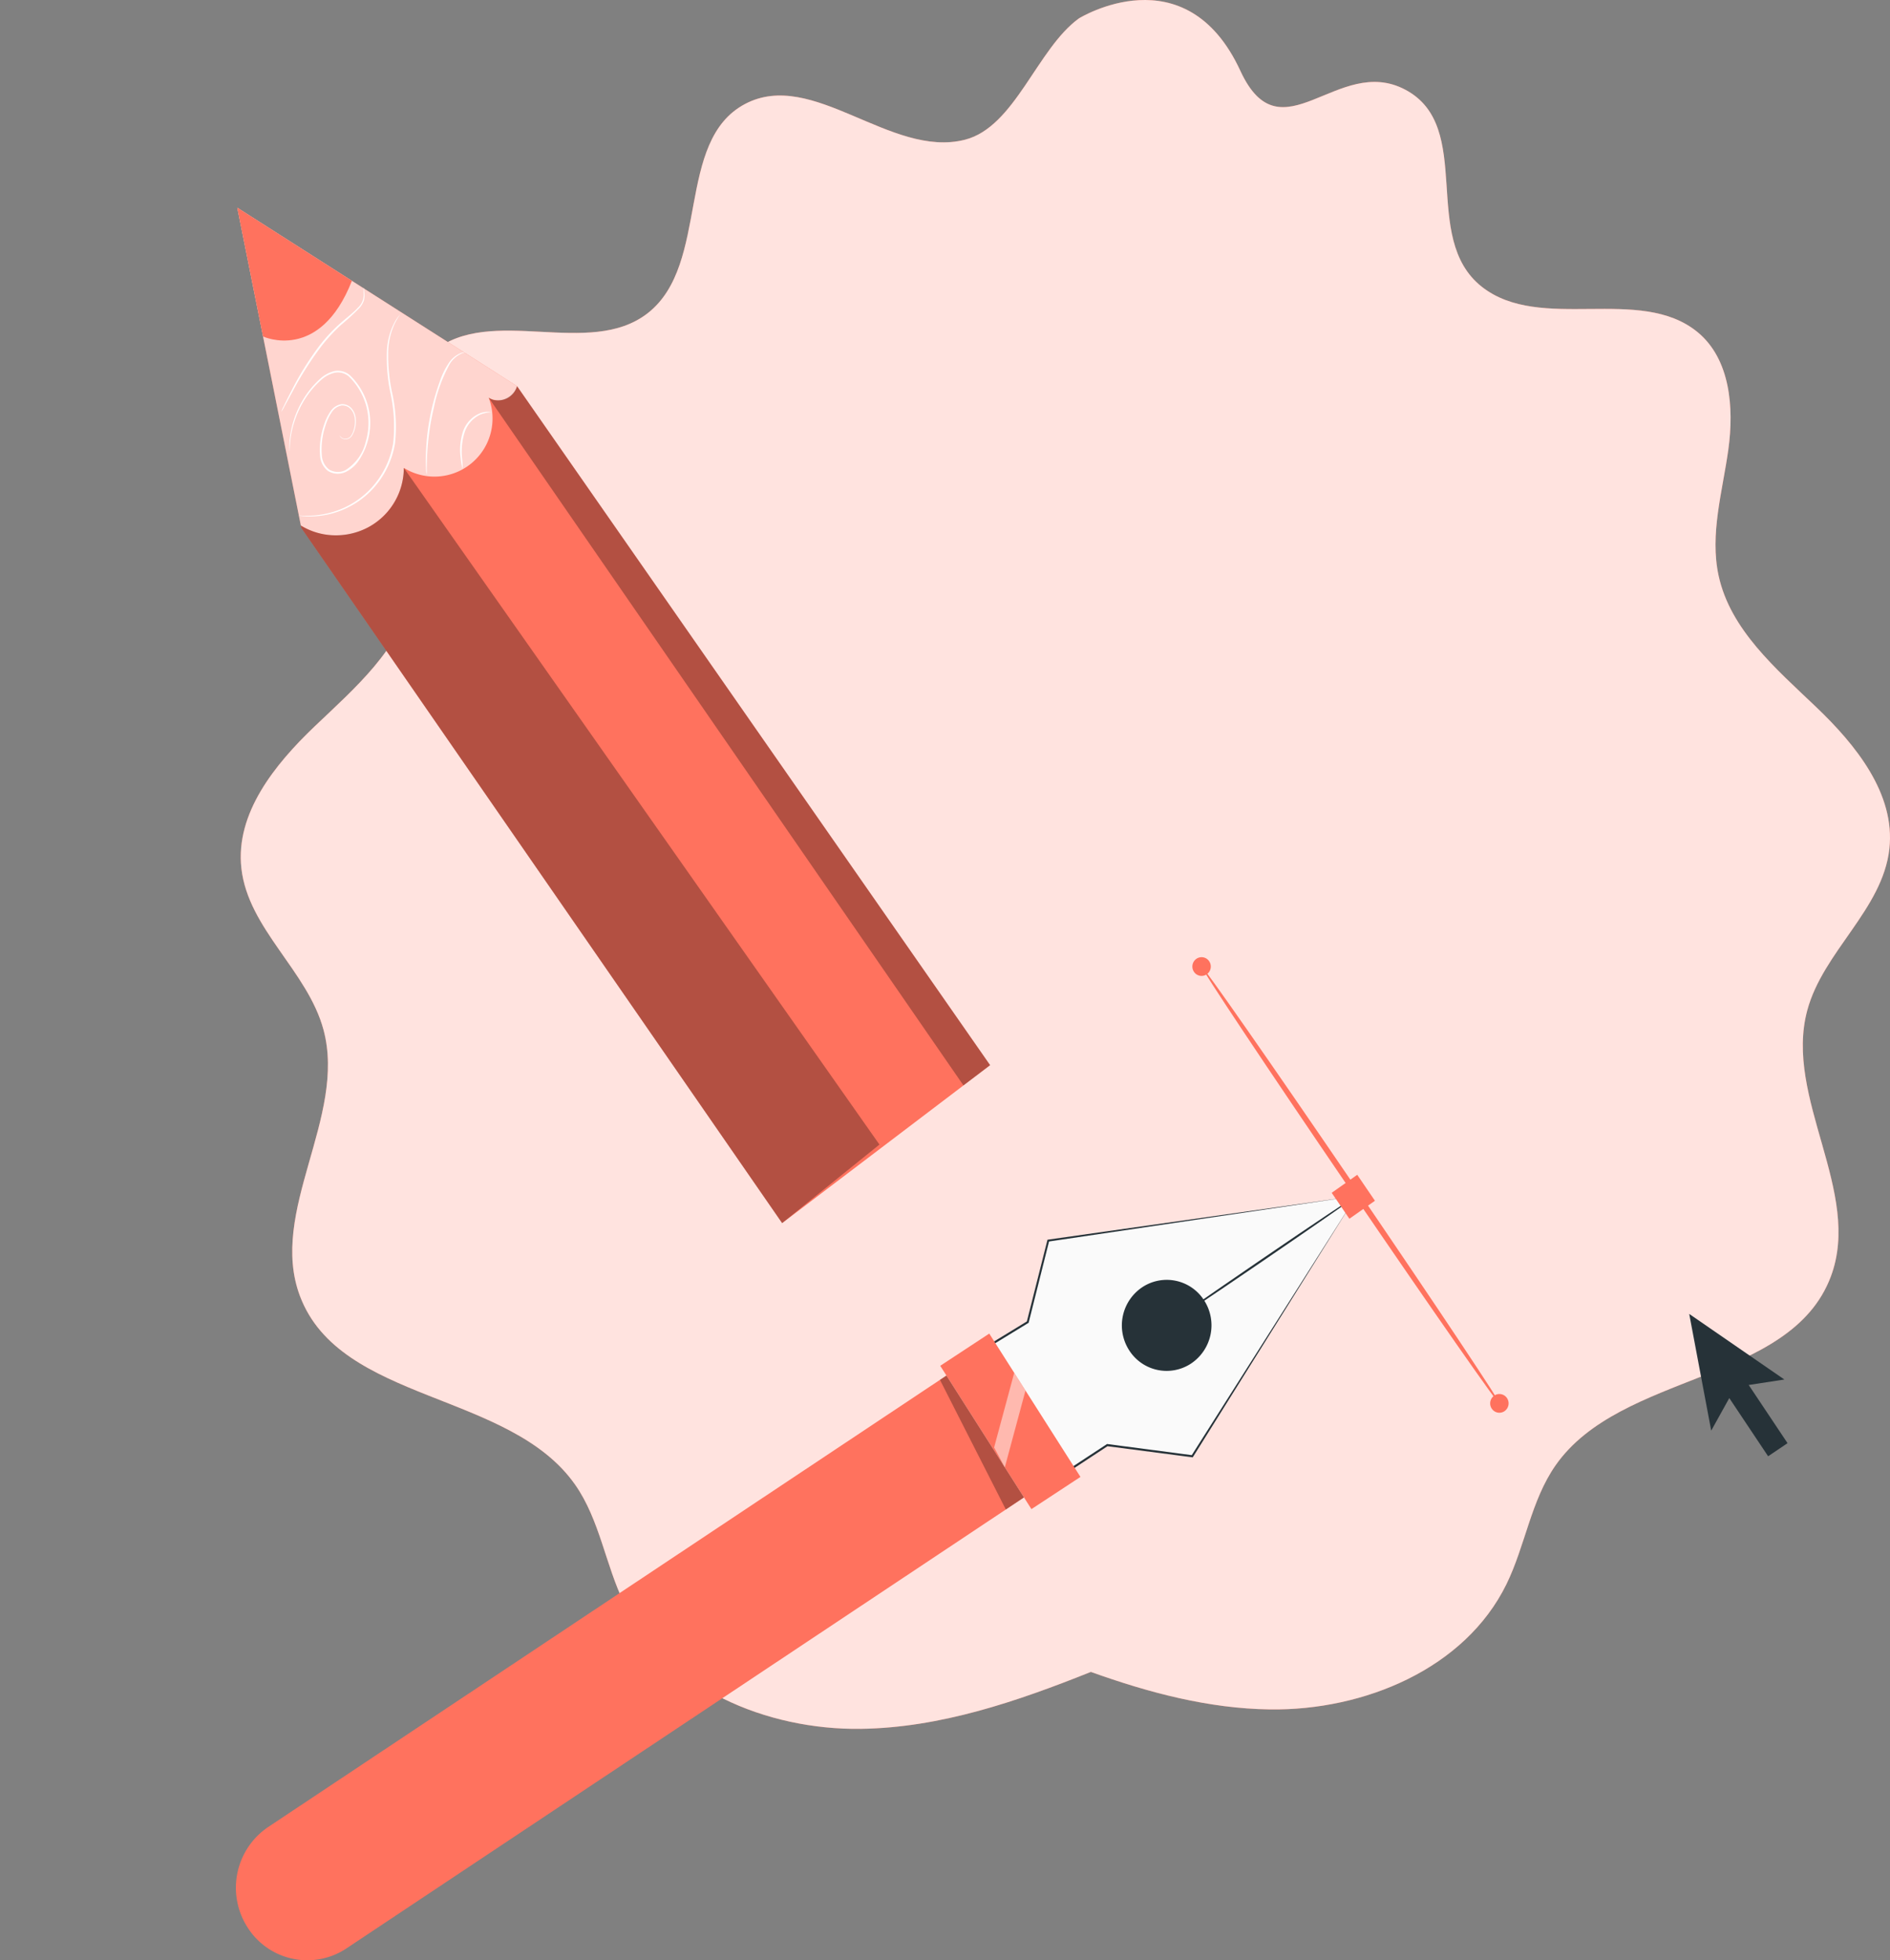 <svg xmlns="http://www.w3.org/2000/svg" width="196.633" height="203.899" viewBox="0 0 196.633 203.899">
  <rect x="0" y="0" width="196.633" height="203.899" fill="#808080" stroke="none"/>
  <g id="Grupo_17576" data-name="Grupo 17576" transform="translate(-13.341 -9.171)">
    <g id="Shape" transform="translate(38.386 9.171)">
      <g id="Grupo_17042" data-name="Grupo 17042" transform="translate(0 0)">
        <path id="Trazado_33079" data-name="Trazado 33079" d="M301.646,142.078c.644-5.723-3.472-10.815-7.64-14.789s-8.909-8.02-10.126-13.649c-.932-4.31.408-8.738,1.014-13.105s.2-9.436-3.213-12.229c-6-4.913-16.345.092-22.437-4.71-6.479-5.109-.671-16.642-7.965-20.5-7.038-3.724-12.907,7.228-17.151-1.955-5.7-12.338-16.8-5.456-16.8-5.456-4.362,3.155-6.645,11.294-11.862,12.62-7.717,1.962-15.839-7.441-22.877-3.717C175.3,68.445,178.977,81.211,172.5,86.32c-6.092,4.8-16.339-.908-22.342,4.006-3.412,2.793-3.819,7.861-3.213,12.229s1.946,8.795,1.014,13.105c-1.217,5.629-5.958,9.674-10.126,13.649s-8.285,9.066-7.639,14.789c.708,6.291,6.89,10.664,8.539,16.776,2.458,9.106-5.779,18.908-2.438,27.728,4.205,11.1,21.83,9.88,28.629,19.61,2.561,3.664,3.144,8.341,5.108,12.357,4.305,8.8,14.813,13.163,24.61,13.027,8.27-.115,16.206-2.833,23.93-5.92,6.048,2.166,12.238,3.812,18.628,3.9,9.8.136,20.3-4.226,24.61-13.027,1.964-4.016,2.547-8.692,5.107-12.357,6.8-9.73,24.424-8.509,28.629-19.61,3.342-8.82-4.9-18.622-2.437-27.728C294.756,152.741,300.937,148.369,301.646,142.078Z" transform="translate(-130.125 -53.771)" fill="#ff725e"/>
        <g id="Grupo_17041" data-name="Grupo 17041" opacity="0.8">
          <path id="Trazado_33080" data-name="Trazado 33080" d="M301.646,142.078c.644-5.723-3.472-10.815-7.64-14.789s-8.909-8.02-10.126-13.649c-.932-4.31.408-8.738,1.014-13.105s.2-9.436-3.213-12.229c-6-4.913-16.345.092-22.437-4.71-6.479-5.109-.671-16.642-7.965-20.5-7.038-3.724-12.907,7.228-17.151-1.955-5.7-12.338-16.8-5.456-16.8-5.456-4.362,3.155-6.645,11.294-11.862,12.62-7.717,1.962-15.839-7.441-22.877-3.717C175.3,68.445,178.977,81.211,172.5,86.32c-6.092,4.8-16.339-.908-22.342,4.006-3.412,2.793-3.819,7.861-3.213,12.229s1.946,8.795,1.014,13.105c-1.217,5.629-5.958,9.674-10.126,13.649s-8.285,9.066-7.639,14.789c.708,6.291,6.89,10.664,8.539,16.776,2.458,9.106-5.779,18.908-2.438,27.728,4.205,11.1,21.83,9.88,28.629,19.61,2.561,3.664,3.144,8.341,5.108,12.357,4.305,8.8,14.813,13.162,24.61,13.027,8.27-.115,16.206-2.833,23.93-5.92,6.048,2.166,12.238,3.812,18.628,3.9,9.8.136,20.3-4.226,24.61-13.027,1.964-4.016,2.547-8.692,5.107-12.357,6.8-9.73,24.424-8.509,28.629-19.61,3.342-8.82-4.9-18.622-2.437-27.728C294.756,152.741,300.937,148.369,301.646,142.078Z" transform="translate(-130.125 -53.771)" fill="#fff"/>
        </g>
      </g>
    </g>
    <g id="Pen" transform="translate(37.885 108.733)">
      <g id="Grupo_17094" data-name="Grupo 17094">
        <g id="Grupo_17090" data-name="Grupo 17090" transform="translate(0 24.837)">
          <g id="Grupo_17088" data-name="Grupo 17088" transform="translate(78.052 0)">
            <path id="Trazado_33097" data-name="Trazado 33097" d="M398.448,165.369,366.4,170.011l-2.134,8.477-4.172,2.549,8.267,12.99,4.177-2.746,8.845,1.159Z" transform="translate(-359.94 -165.369)" fill="#fafafa"/>
            <g id="Grupo_17087" data-name="Grupo 17087" transform="translate(0 0)">
              <path id="Trazado_33098" data-name="Trazado 33098" d="M398.38,165.369,381.4,192.5l-.034.054-.063-.008-8.846-1.153.071-.016-4.175,2.747-.091.06-.059-.092-4.221-6.63-4.046-6.359-.061-.1.1-.059,4.173-2.548-.048.065c.741-2.933,1.455-5.764,2.14-8.475l.016-.066.066-.01,32.065-4.541-32.037,4.743.083-.076q-1.022,4.069-2.128,8.479l-.01.043-.038.023-4.171,2.551.034-.154,4.048,6.359,4.22,6.631-.149-.032,4.178-2.744.032-.021.039,0,8.844,1.165-.1.046C391.314,176.5,397.9,166.123,398.38,165.369Z" transform="translate(-359.872 -165.369)" fill="#263238"/>
            </g>
          </g>
          <path id="Trazado_33099" data-name="Trazado 33099" d="M387.574,186.747a4.615,4.615,0,0,1-6.444-1.4,4.782,4.782,0,0,1,1.382-6.549,4.615,4.615,0,0,1,6.444,1.4A4.782,4.782,0,0,1,387.574,186.747Z" transform="translate(-288.208 -169.313)" fill="#263238"/>
          <g id="Grupo_17089" data-name="Grupo 17089" transform="translate(96.835)">
            <path id="Trazado_33100" data-name="Trazado 33100" d="M406.876,165.369c.034.051-4.355,3.1-9.8,6.82s-9.89,6.687-9.924,6.636,4.354-3.1,9.8-6.821S406.842,165.318,406.876,165.369Z" transform="translate(-387.151 -165.368)" fill="#263238"/>
          </g>
          <path id="Trazado_33101" data-name="Trazado 33101" d="M247.707,249.866h0a7.624,7.624,0,0,1,2.168-10.415l70.562-46.957,8.068,12.677-70.491,46.911A7.356,7.356,0,0,1,247.707,249.866Z" transform="translate(-246.515 -173.816)" fill="#ff725e"/>
          <path id="Trazado_33102" data-name="Trazado 33102" d="M362.424,204.415l-9.488-14.908,5.1-3.35,9.488,14.908Z" transform="translate(-279.659 -171.843)" fill="#ff725e"/>
        </g>
        <g id="Grupo_17093" data-name="Grupo 17093" transform="translate(99.509)">
          <path id="Trazado_33103" data-name="Trazado 33103" d="M413.926,166.741l-1.842-2.7,2.658-1.872,1.842,2.7Z" transform="translate(-397.59 -139.534)" fill="#ff725e"/>
          <g id="Grupo_17092" data-name="Grupo 17092">
            <g id="Grupo_17091" data-name="Grupo 17091" transform="translate(0.957 0.973)">
              <path id="Trazado_33104" data-name="Trazado 33104" d="M423.6,176.433c-.137.1-7.228-10.061-15.836-22.685s-15.479-22.941-15.342-23.038,7.226,10.06,15.837,22.689S423.74,176.338,423.6,176.433Z" transform="translate(-392.423 -130.71)" fill="#ff725e"/>
            </g>
            <path id="Trazado_33105" data-name="Trazado 33105" d="M437.535,197.06a.949.949,0,0,1-1.334-.245.985.985,0,0,1,.242-1.356.948.948,0,0,1,1.333.246A.984.984,0,0,1,437.535,197.06Z" transform="translate(-405.048 -149.849)" fill="#ff725e"/>
            <path id="Trazado_33106" data-name="Trazado 33106" d="M392.538,131.071a.949.949,0,0,1-1.334-.246.983.983,0,0,1,.242-1.355.949.949,0,0,1,1.334.246A.984.984,0,0,1,392.538,131.071Z" transform="translate(-391.034 -129.297)" fill="#ff725e"/>
          </g>
        </g>
        <path id="Trazado_33107" data-name="Trazado 33107" d="M353.567,192.494l8.068,12.677-1.888,1.256-6.854-13.485Z" transform="translate(-279.646 -148.979)" opacity="0.3"/>
        <path id="Trazado_33108" data-name="Trazado 33108" d="M363.167,192.09l-2.092,7.765,1.115,2.058,2.15-7.98Z" transform="translate(-282.194 -148.854)" fill="#fff" opacity="0.5"/>
      </g>
    </g>
    <g id="Pencil" transform="translate(38.026 30.774) rotate(17)">
      <g id="Grupo_17103" data-name="Grupo 17103" transform="translate(0)">
        <g id="Grupo_17097" data-name="Grupo 17097">
          <g id="Grupo_17096" data-name="Grupo 17096">
            <path id="Trazado_33109" data-name="Trazado 33109" d="M100.167,160.983l16.113,29.906,68.977,54.525,15.89-22.036-67.715-53.152Z" transform="translate(-100.167 -160.983)" fill="#ff725e"/>
            <g id="Grupo_17095" data-name="Grupo 17095" transform="translate(0 0)" opacity="0.7">
              <path id="Trazado_33110" data-name="Trazado 33110" d="M133.432,170.227a2.01,2.01,0,0,1-2.469,2.013,6.045,6.045,0,0,1-6.31,9.56,7.052,7.052,0,0,1-8.492,8.865l-15.993-29.681Z" transform="translate(-100.167 -160.984)" fill="#fff"/>
            </g>
            <path id="Trazado_33111" data-name="Trazado 33111" d="M106.646,173.01s6.444.906,7.15-8.24l-13.629-3.787Z" transform="translate(-100.167 -160.984)" fill="#ff725e"/>
          </g>
        </g>
        <path id="Trazado_33112" data-name="Trazado 33112" d="M126.3,183.946l67.9,52.841-7.294,10.774-68.976-54.525-.12-.225a6.776,6.776,0,0,0,3.1.079A7.326,7.326,0,0,0,124.5,191a6.97,6.97,0,0,0,2.082-4.428A7.1,7.1,0,0,0,126.3,183.946Z" transform="translate(-101.816 -163.13)" opacity="0.3"/>
        <path id="Trazado_33113" data-name="Trazado 33113" d="M134.138,173.192l68.146,53.964,2.038-2.826L136.607,171.18a2.138,2.138,0,0,1-1.972,2.094A2.406,2.406,0,0,1,134.138,173.192Z" transform="translate(-103.342 -161.937)" opacity="0.3"/>
        <g id="Grupo_17098" data-name="Grupo 17098" transform="translate(12.085 13.08)">
          <path id="Trazado_33114" data-name="Trazado 33114" d="M118.529,181.846a.538.538,0,0,0,.314.2.735.735,0,0,0,.839-.513,2.833,2.833,0,0,0-.126-1.706,1.747,1.747,0,0,0-.631-.846,1.156,1.156,0,0,0-1.114-.152,1.56,1.56,0,0,0-.785.994,5.016,5.016,0,0,0-.208,1.436,7.765,7.765,0,0,0,.547,3.154,1.989,1.989,0,0,0,1.147,1.169,1.768,1.768,0,0,0,1.625-.416,4.719,4.719,0,0,0,1.173-3.49,6.732,6.732,0,0,0-3.677-5.956,1.748,1.748,0,0,0-1.547.084,3.219,3.219,0,0,0-1.075,1.087,9.358,9.358,0,0,0-1.089,2.589,10.31,10.31,0,0,0-.211,4.062c.077.478.16.845.226,1.092s.093.379.093.379a7.473,7.473,0,0,1-.392-1.459,10.11,10.11,0,0,1,.154-4.107,9.446,9.446,0,0,1,1.086-2.641A3.369,3.369,0,0,1,116,175.661a1.918,1.918,0,0,1,1.69-.1,6.88,6.88,0,0,1,3.8,6.115,6.739,6.739,0,0,1-.26,1.968,3.459,3.459,0,0,1-.981,1.666,1.947,1.947,0,0,1-1.8.448,2.159,2.159,0,0,1-1.252-1.27,7.887,7.887,0,0,1-.545-3.23,5.172,5.172,0,0,1,.227-1.479,1.692,1.692,0,0,1,.871-1.071,1.283,1.283,0,0,1,1.235.177,1.851,1.851,0,0,1,.661.907,2.871,2.871,0,0,1,.1,1.77.783.783,0,0,1-.917.524A.42.42,0,0,1,118.529,181.846Z" transform="translate(-113.498 -175.412)" fill="#fff"/>
        </g>
        <g id="Grupo_17099" data-name="Grupo 17099" transform="translate(15.496 5.699)">
          <path id="Trazado_33115" data-name="Trazado 33115" d="M121.2,167.27c.022.007-.136.363-.247,1.044a7.333,7.333,0,0,0,.179,2.895,18.59,18.59,0,0,0,1.639,4.011,16.232,16.232,0,0,1,1.856,5.01,9.222,9.222,0,0,1-.855,5.248,8.986,8.986,0,0,1-5.462,4.617,6,6,0,0,1-1.055.228,1.519,1.519,0,0,1,.268-.076c.178-.042.437-.113.765-.222a9.378,9.378,0,0,0,2.585-1.337,8.92,8.92,0,0,0,2.742-3.286,9.135,9.135,0,0,0,.824-5.146,16.37,16.37,0,0,0-1.825-4.959,18.147,18.147,0,0,1-1.614-4.058,7.138,7.138,0,0,1-.121-2.937A4.046,4.046,0,0,1,121.2,167.27Z" transform="translate(-117.26 -167.27)" fill="#fff"/>
        </g>
        <g id="Grupo_17100" data-name="Grupo 17100" transform="translate(25.409 7.414)">
          <path id="Trazado_33116" data-name="Trazado 33116" d="M129.9,169.162a2.811,2.811,0,0,0-1.2,1.585,15.831,15.831,0,0,0-.273,4.913,27.05,27.05,0,0,0,.767,4.892c.152.616.3,1.109.4,1.45a3.012,3.012,0,0,1,.143.535,3.183,3.183,0,0,1-.213-.512c-.121-.335-.287-.824-.457-1.44a24.267,24.267,0,0,1-.847-7.659,7.931,7.931,0,0,1,.354-2.222,2.775,2.775,0,0,1,.84-1.262A1.7,1.7,0,0,1,129.9,169.162Z" transform="translate(-128.195 -169.162)" fill="#fff"/>
        </g>
        <g id="Grupo_17101" data-name="Grupo 17101" transform="translate(29.262 12.639)">
          <path id="Trazado_33117" data-name="Trazado 33117" d="M133.556,181.419a5.1,5.1,0,0,1-.516-1,6.167,6.167,0,0,1-.593-2.645,3.128,3.128,0,0,1,1.146-2.422,2.241,2.241,0,0,1,.739-.382.686.686,0,0,1,.3-.044,3.4,3.4,0,0,0-.956.529,3.123,3.123,0,0,0-1.041,2.326,6.722,6.722,0,0,0,.528,2.588A9.124,9.124,0,0,1,133.556,181.419Z" transform="translate(-132.445 -174.926)" fill="#fff"/>
        </g>
        <g id="Grupo_17102" data-name="Grupo 17102" transform="translate(10.584 4.1)">
          <path id="Trazado_33118" data-name="Trazado 33118" d="M116.251,165.506a.556.556,0,0,1,.077.143c.044.1.11.238.183.426a2.006,2.006,0,0,1,.161.726,2.173,2.173,0,0,1-.256.953,25.029,25.029,0,0,1-1.285,2.178,18.12,18.12,0,0,0-1.322,2.772,35.412,35.412,0,0,0-1.479,5.4c-.124.61-.238,1.161-.341,1.667a3.79,3.79,0,0,1-.146.607,4.062,4.062,0,0,1,.073-.621c.061-.4.153-.972.283-1.679a31.071,31.071,0,0,1,1.433-5.437,17.294,17.294,0,0,1,1.349-2.794c.5-.817,1.008-1.5,1.314-2.147a1.812,1.812,0,0,0,.145-1.6A4.585,4.585,0,0,1,116.251,165.506Z" transform="translate(-111.842 -165.506)" fill="#fff"/>
        </g>
      </g>
    </g>
    <g id="Cursor" transform="translate(189.085 145.838)">
      <path id="Trazado_33133" data-name="Trazado 33133" d="M348.987,252.254l2.288,12.142,1.881-3.388,4.04,6.052,2.02-1.362-4.04-6.052,3.709-.57Z" transform="translate(-348.987 -252.254)" fill="#263238"/>
    </g>
  </g>
</svg>
